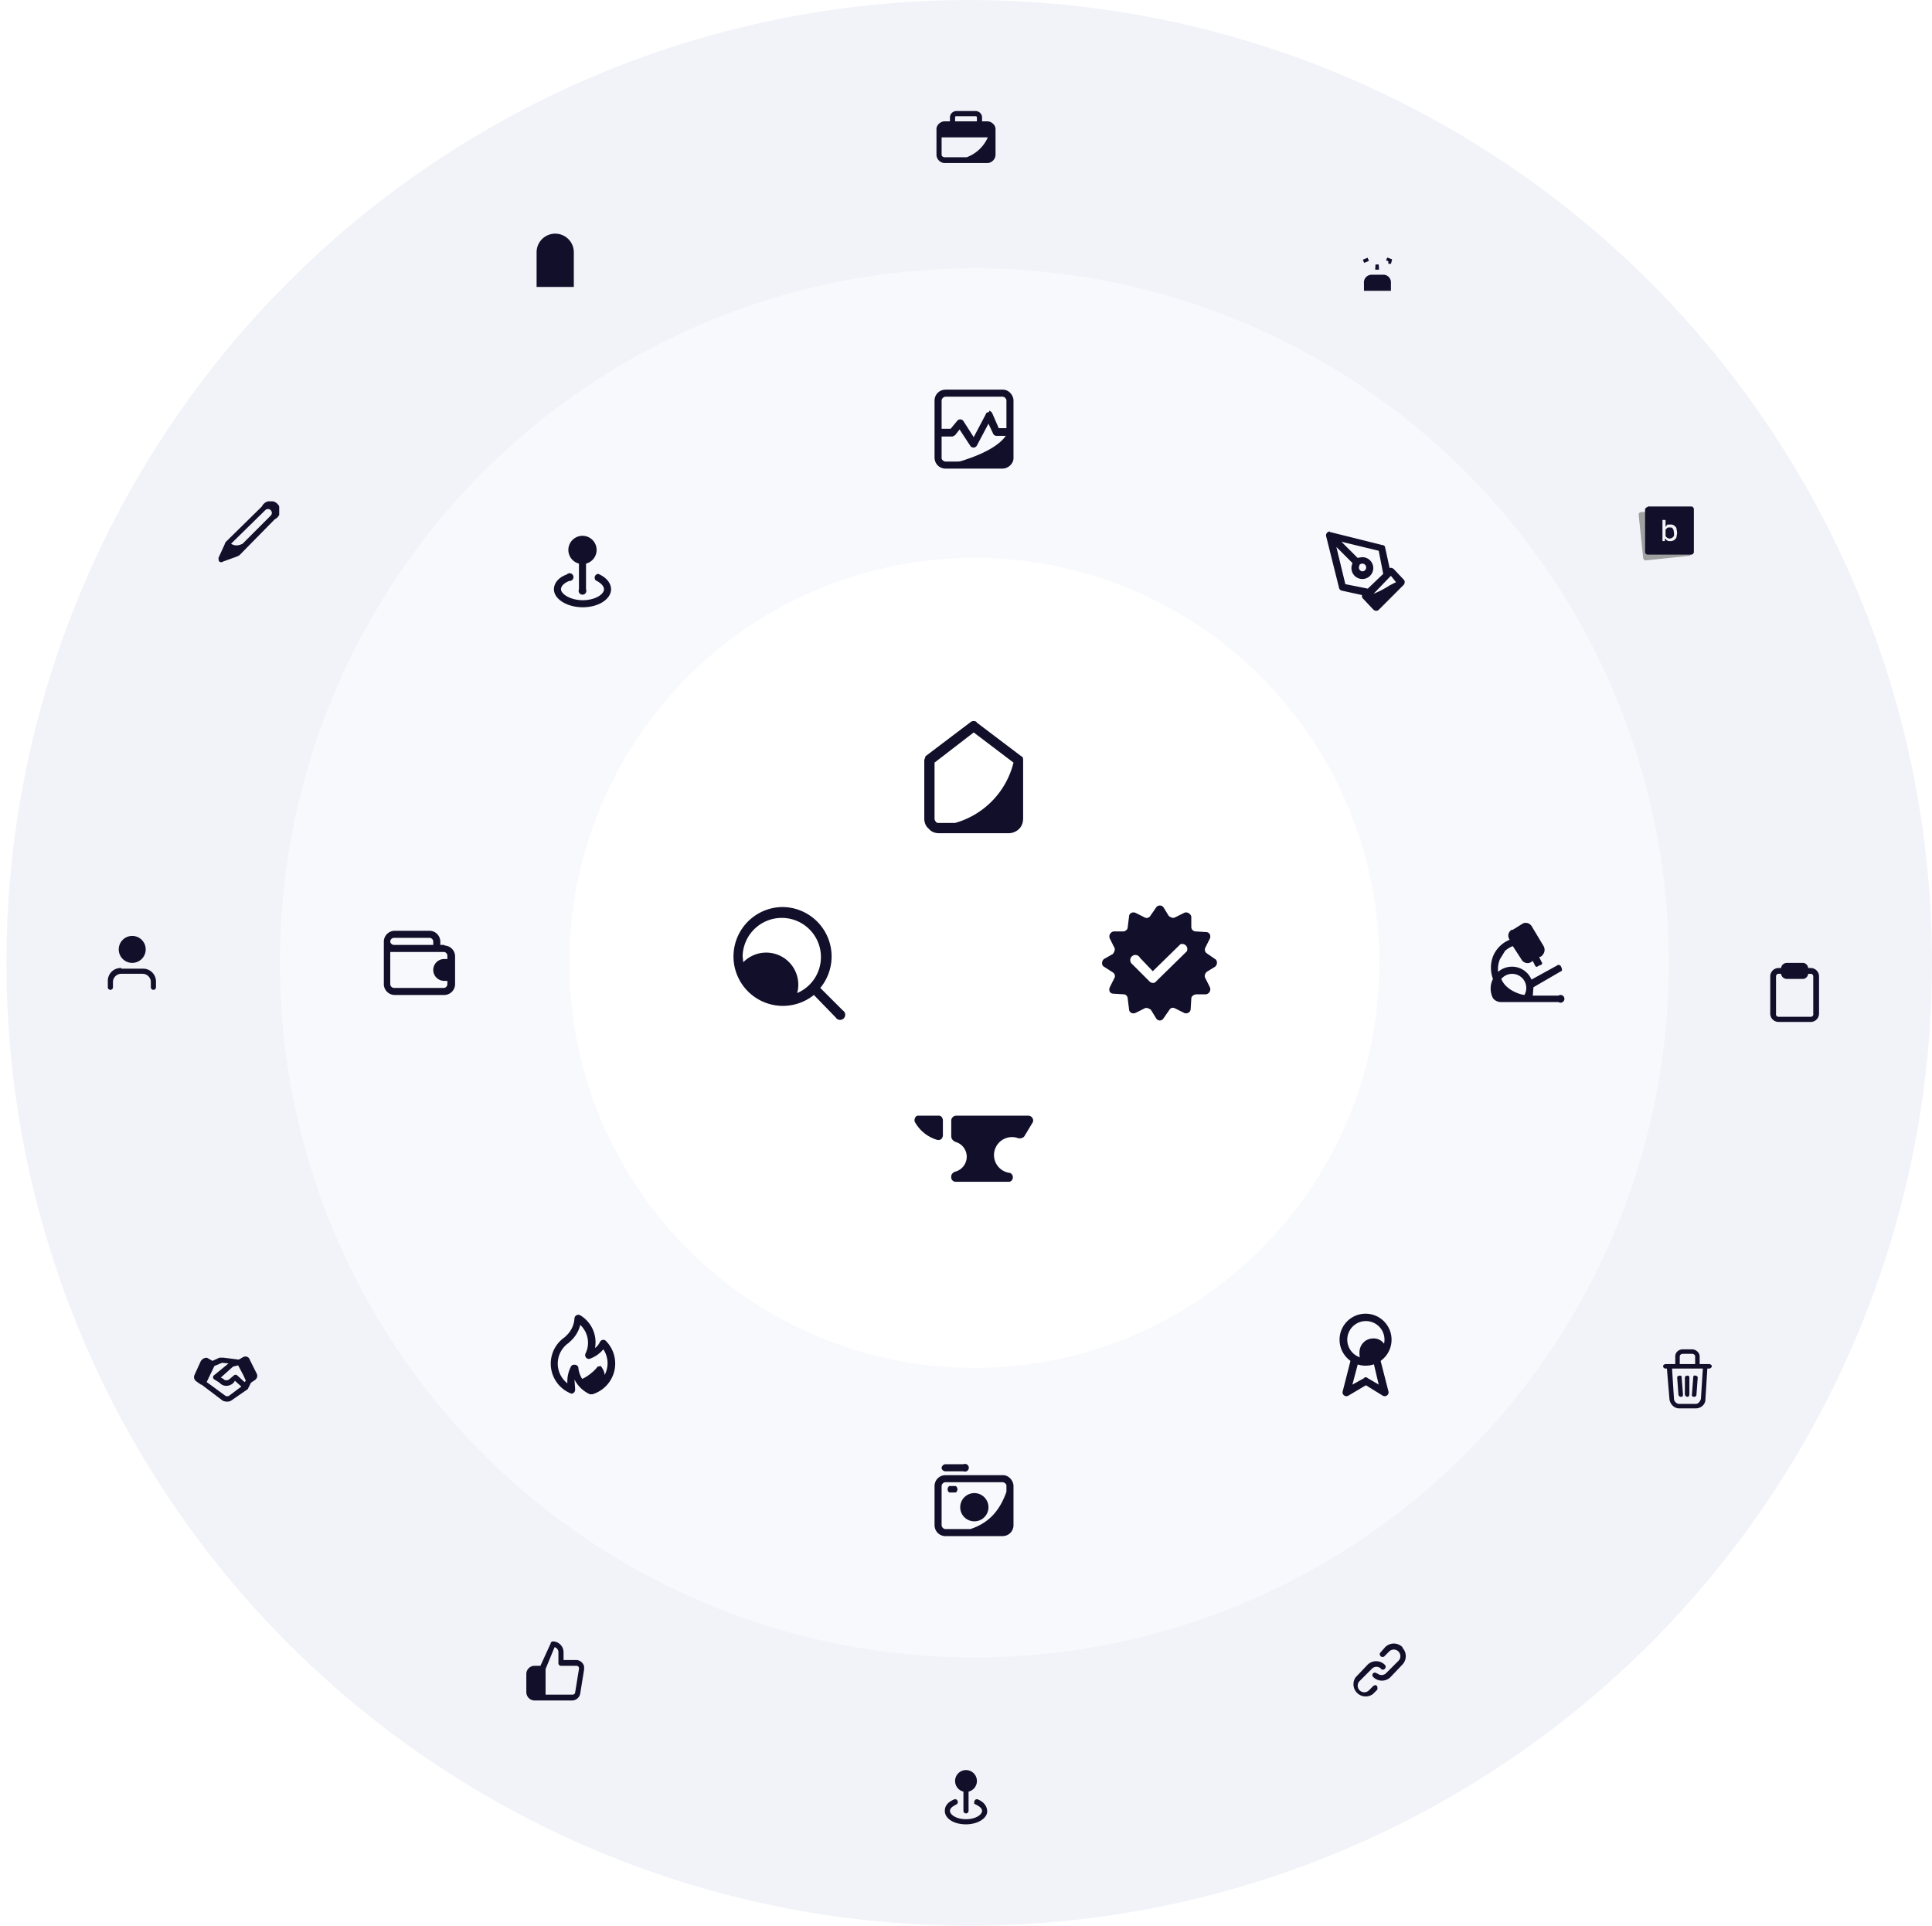 <svg xmlns="http://www.w3.org/2000/svg" width="301" height="300" fill="none">
    <circle cx="151" cy="150" r="150" fill="#F1F3F9" />
    <g filter="url(#a)">
        <circle cx="151.8" cy="150" r="108.2" fill="#F8F9FC" />
    </g>
    <path fill="#110F2A" d="M69.2 147.2h-.6v-.5A1.7 1.7 0 0 0 67 145h-5.5a1.7 1.7 0 0 0-1.7 1.7v6.6a1.7 1.7 0 0 0 1.7 1.7h7.8a1.7 1.7 0 0 0 1.6-1.7V149a1.7 1.7 0 0 0-1.6-1.7Zm-7.8-1.1h5.5a.6.6 0 0 1 .6.6v.5h-6.1a.6.6 0 0 1-.6-.5.6.6 0 0 1 .6-.6Zm8.3 3.3h-.5a1.7 1.7 0 1 0 0 3.4h.5v.5a.6.6 0 0 1-.5.6h-7.8a.6.6 0 0 1-.6-.6v-5h8.4a.6.6 0 0 1 .5.6v.5Z" />
    <g clip-path="url(#b)">
        <path fill="#110F2A" fill-rule="evenodd" d="M235.6 144.8c-.6.3-.8 1-.4 1.6a4.7 4.7 0 0 0-2.6 2.6 5 5 0 0 0 0 3.5 3.3 3.3 0 0 0 0 3c.3.4.8.6 1.2.6h9a.6.6 0 1 0 0-1h-4l.1-1.2v-.1l4.3-2.5c.2 0 .2-.4 0-.7 0-.2-.4-.4-.6-.2l-4 2.2a3.3 3.3 0 0 0-5.2-1.2 4 4 0 0 1 .3-2l.8-1.3c.4-.3.8-.6 1.2-.7l1.3 2c.3.6 1 .8 1.5.5l.3-.2.4.8c.1.1.3.2.4 0l.5-.2c.2-.1.2-.3.1-.4l-.4-.8.3-.1c.5-.4.7-1 .4-1.6l-1.8-3c-.3-.6-1-.8-1.5-.5l-1.6 1Zm2 10.2c-.6 0-3-.7-3.7-2.5a2.2 2.2 0 0 1 3.6 2.5Z" clip-rule="evenodd" />
    </g>
    <g clip-path="url(#c)">
        <path fill="#110F2A" d="M152.3 280.3a.4.4 0 0 0-.5.4.4.4 0 0 0 0 .3l.2.1c.6.3 1 .6 1 1 0 .6-1 1.3-2.5 1.3s-2.5-.7-2.5-1.3c0-.4.4-.7 1-1a.4.4 0 0 0 .2-.5.4.4 0 0 0-.5-.3c-1 .4-1.5 1-1.5 1.8 0 1.2 1.4 2.1 3.3 2.1s3.3-1 3.3-2c0-.8-.5-1.5-1.5-1.9Zm-2.2-1.2v3a.4.4 0 0 0 .8 0v-3a1.7 1.7 0 1 0-.8 0Z" />
    </g>
    <g clip-path="url(#d)">
        <path fill="#110F2A" fill-rule="evenodd" d="M85.8 256c0-.2.2-.3.4-.3a1.7 1.7 0 0 1 1.6 1.7v1.2h2a1.3 1.3 0 0 1 1.2 1v.5l-.6 3.7a1.3 1.3 0 0 1-1.2 1.1h-6a1.3 1.3 0 0 1-1.2-1.3v-2.9a1.3 1.3 0 0 1 1.2-1.2h1l1.6-3.5Zm-.9 8h4.3a.4.4 0 0 0 .4-.3l.6-3.7a.4.4 0 0 0-.4-.5h-2.4a.4.4 0 0 1-.4-.4v-1.7a.8.8 0 0 0-.6-.8L85 260v4Z" clip-rule="evenodd" />
    </g>
    <g clip-path="url(#e)">
        <path fill="#110F2A" fill-rule="evenodd" d="M37.9 211.4c.4-.2.9 0 1 .4L40 214c.2.4 0 .8-.3 1l-.6.4-.4.8-.1.2-2.6 1.8c-.3.2-.9.2-1.3 0l-3.3-2.5h-.1l-.7-.5a.8.8 0 0 1-.3-1l1-2.2c.3-.4.8-.6 1.1-.4l.7.4 1.1-.5h.6l2.4.3.7-.4Zm-2.3 1-1-.1-1.2.5-1.2 2.5 3 2.2h.4l2-1.5-1-.9-.2.3c-.6.6-1.6.7-2.2 0l-.8-.5a.4.4 0 0 1 0-.7l2.2-1.8Zm2.3 1.8.4.9-.2.2-1.1-1a.4.4 0 0 0-.6 0l-.6.5c-.3.3-.8.3-1 0l-.4-.2 1.9-1.7.8-.2.8 1.5Z" clip-rule="evenodd" />
    </g>
    <g fill="#110F2A" clip-path="url(#f)">
        <path d="M146.7 228.7c0-.3.3-.6.6-.6h2.8a.6.6 0 1 1 0 1.1h-2.8a.6.6 0 0 1-.6-.5Zm1.2 2.8a.6.6 0 0 0 0 1h1a.6.6 0 0 0 0-1h-1Zm3.9 5.5a2.2 2.2 0 1 0 0-4.4 2.2 2.2 0 0 0 0 4.4Z" />
        <path fill-rule="evenodd" d="M145.6 231.5c0-1 .8-1.7 1.7-1.7h9c.8 0 1.6.8 1.6 1.7v6.1c0 1-.8 1.7-1.7 1.7h-8.9c-1 0-1.7-.8-1.7-1.7v-6.1Zm1.7-.6c-.3 0-.6.3-.6.6v6.1c0 .3.3.6.6.6h3.9c3-1 4.6-3 5.6-5.8v-1c0-.2-.3-.5-.6-.5h-8.9Z" clip-rule="evenodd" />
    </g>
    <path fill="#110F2A" d="M20.6 145.8a2 2 0 1 0 0 4.2 2 2 0 0 0 0-4.2Zm-1.7 5a2 2 0 0 0-2.1 2.1v.9a.4.4 0 1 0 .8 0v-.9a1.3 1.3 0 0 1 1.3-1.2h3.3a1.3 1.3 0 0 1 1.3 1.2v.9a.4.4 0 1 0 .8 0v-.9a2 2 0 0 0-2-2h-3.4Z" />
    <g clip-path="url(#g)">
        <path fill="#110F2A" fill-rule="evenodd" d="M34.1 87a.4.4 0 0 0 .6.5l2.2-.8.4-.2 5.5-5.6a1.5 1.5 0 1 0-2-2l-5.6 5.5a1 1 0 0 0-.2.4L34 87Zm3.7-2.3 4.4-4.4a.6.6 0 0 0-.9-.8L36 84.7c.6.4 1.2.3 1.8 0Z" clip-rule="evenodd" />
    </g>
    <path fill="#110F2A" stroke="#110F2A" stroke-width=".8" d="M84 39.3a2.5 2.5 0 1 1 5 0v5h-5v-5Z" />
    <g clip-path="url(#h)">
        <path fill="#110F2A" fill-rule="evenodd" d="M148 18.9v-.6c0-.6.5-1 1-1h3c.5 0 1 .4 1 1v.6h.8c.7 0 1.3.6 1.3 1.2v4c0 .7-.6 1.3-1.3 1.3h-6.6c-.7 0-1.3-.6-1.3-1.3v-4c0-.6.6-1.2 1.3-1.2h.8Zm1-.8h3s.2 0 .2.2v.6h-3.4v-.6c0-.2.1-.2.2-.2Zm-2.3 3.3v2.7c0 .2.2.4.5.4h3.4a5.8 5.8 0 0 0 3.3-3.1h-7.2Z" clip-rule="evenodd" />
    </g>
    <g clip-path="url(#i)">
        <path fill="#110F2A" stroke="#110F2A" stroke-width=".8" d="m212.7 40.3.2.5-.2-.5Zm1.9 1.3h-.3a2 2 0 0 0 .5 0h-.2Zm1.7-.9.2-.4-.1.4h-.1Zm-2.1 2.5h1.2a.8.8 0 0 1 .9.9v.8h-3.4v-.8a.8.8 0 0 1 .8-.9h.5Z" />
    </g>
    <g fill-rule="evenodd" clip-path="url(#j)" clip-rule="evenodd">
        <path fill="#A0A0A0" d="M262.8 79.4c0-.2-.2-.4-.5-.3l-6.7.7c-.2 0-.3.2-.3.4l.7 6.7c0 .2.2.4.4.4l6.7-.7c.3 0 .4-.3.4-.5l-.7-6.7Zm-3.6 1.5c-.1 0-.2 0-.2.2v3s0 .2.2.2.2-.1.2-.2v-.2h.1l.1.2a.7.7 0 0 0 .6.2 1 1 0 0 0 1-.6l.1-.7-.1-.7a1 1 0 0 0-1-.6h-.4l-.2.2-.1.2v-1l-.3-.2Zm.3 2.6v-1l.3-.3.3-.1.4.1.2.3.1.5v.5l-.3.3-.4.1-.3-.1a.7.7 0 0 1-.3-.3Z" />
        <path fill="#110F2A" d="M256.7 79c-.2 0-.4.2-.4.4V86c0 .2.2.4.4.4h6.8c.2 0 .4-.2.4-.4v-6.7c0-.2-.2-.4-.4-.4h-6.8Zm2.3 1.9v3.4h.4v-.4l.2.2a.7.7 0 0 0 .6.2 1 1 0 0 0 1-.6l.1-.7-.1-.7a1 1 0 0 0-1-.6h-.4l-.2.2-.1.2V81h-.5Zm.5 2.6v-1l.3-.3h.7l.2.3.1.5v.5l-.3.3-.4.1-.3-.1a.7.7 0 0 1-.3-.3Z" />
    </g>
    <g clip-path="url(#k)">
        <path fill="#110F2A" fill-rule="evenodd" d="M278.4 150c-.5 0-.9.4-.9.8h-.4a1.3 1.3 0 0 0-1.3 1.3v5.8a1.3 1.3 0 0 0 1.3 1.3h5a1.3 1.3 0 0 0 1.3-1.3v-5.8a1.3 1.3 0 0 0-1.3-1.3h-.4c0-.4-.4-.8-.8-.8h-2.5Zm-.9 1.7c0 .4.4.8.9.8h2.5c.4 0 .8-.4.8-.8h.4a.4.4 0 0 1 .4.4v5.8a.4.4 0 0 1-.4.5h-5a.4.4 0 0 1-.4-.5v-5.8a.4.4 0 0 1 .4-.4h.4Z" clip-rule="evenodd" />
    </g>
    <g fill="#110F2A" clip-path="url(#l)">
        <path d="M261.7 214.3c.2 0 .3 0 .3.3l.2 2.6c0 .2 0 .4-.3.4a.4.4 0 0 1-.4-.3l-.2-2.7c0-.2.2-.3.4-.3Zm2.4 0c.2 0 .4.1.4.3l-.2 2.7c0 .2-.2.3-.4.3a.3.3 0 0 1-.3-.4l.2-2.6c0-.2.1-.4.3-.3Zm-.9.3c0-.2-.1-.3-.3-.3-.2 0-.4.1-.4.3v2.6c0 .2.2.4.4.4s.3-.2.3-.4v-2.6Z" />
        <path fill-rule="evenodd" d="M261 212.5v-1.2c0-.6.5-1.1 1.2-1.1h1.4c.6 0 1.2.5 1.2 1.1v1.2h1.5c.2 0 .4.2.4.3 0 .2-.2.4-.4.4h-.3l-.3 4.8c0 .8-.7 1.4-1.5 1.4h-2.6c-.8 0-1.4-.7-1.5-1.4l-.4-4.8h-.2a.4.4 0 0 1-.4-.4c0-.1.2-.3.4-.3h1.5Zm1.2-1.6h1.4c.3 0 .5.2.5.4v1.2h-2.4v-1.2c0-.2.2-.4.5-.4Zm-1.7 2.3.3 4.7c0 .4.4.8.8.8h2.6c.4 0 .7-.4.8-.8l.3-4.7h-4.8Z" clip-rule="evenodd" />
    </g>
    <g clip-path="url(#m)">
        <path fill="#110F2A" d="m214 262.6-.7.7a1 1 0 1 1-1.5-1.4l2-2a1 1 0 0 1 1.3 0 .4.4 0 0 0 .7 0 .4.4 0 0 0 0-.5l-.1-.1a1.9 1.9 0 0 0-2.6 0l-1.9 2a1.9 1.9 0 0 0 2.7 2.6l.7-.7v-.3a.4.4 0 0 0-.3-.4l-.3.1Zm4.5-6a1.9 1.9 0 0 0-2.7 0l-.7.8a.4.4 0 0 0 0 .6.4.4 0 0 0 .6 0l.7-.7a1 1 0 1 1 1.5 1.4l-2 2a1 1 0 0 1-1.3 0h-.1a.4.4 0 0 0-.6 0 .4.4 0 0 0 0 .5l.1.1a1.9 1.9 0 0 0 2.6 0l1.9-2a1.9 1.9 0 0 0 0-2.6Z" />
    </g>
    <g filter="url(#n)">
        <circle cx="151.8" cy="150" r="63.1" fill="#fff" />
    </g>
    <g fill="#110F2A" clip-path="url(#o)">
        <path d="M146.2 177.6c.4 0 .7-.3.7-.8v-2.2c0-.5-.3-.8-.6-.8H143c-.4 0-.7.7-.4 1.1a5.9 5.9 0 0 0 3.5 2.7Zm2.8-3.8h11.2c.6 0 1 .7.6 1.2l-1.2 2c-.2.3-.7.4-1 .3a2.8 2.8 0 1 0-1.4 5.4c.3 0 .6.3.6.7 0 .4-.3.7-.6.7h-8.3a.7.7 0 0 1-.7-.8c0-.4.3-.7.7-.8a2.4 2.4 0 0 0 0-4.6c-.3-.1-.7-.4-.7-.9v-2.4c0-.5.4-.8.8-.8Z" />
    </g>
    <g fill="#110F2A" clip-path="url(#p)">
        <path fill-rule="evenodd" d="M145.6 62.4c0-1 .8-1.7 1.7-1.7h9c.8 0 1.6.8 1.6 1.7v9c0 .8-.8 1.6-1.7 1.6h-8.9c-1 0-1.7-.8-1.7-1.7v-8.9Zm1.7-.6c-.3 0-.6.3-.6.6v9c0 .2.3.5.6.5h9c.2 0 .5-.3.5-.6v-8.9c0-.3-.3-.6-.6-.6h-8.9Z" clip-rule="evenodd" />
        <path fill-rule="evenodd" d="M154.1 64c.2 0 .4.2.5.4l1 2.3h1.2a.6.6 0 1 1 0 1.2h-1.6a.6.6 0 0 1-.5-.4L154 66l-1.8 3.4a.6.6 0 0 1-1 .1l-1.7-2.6-.7.9-.4.2h-1.7a.6.6 0 1 1 0-1.2h1.4l1-1.2a.6.6 0 0 1 1 0l1.6 2.5 1.9-3.6c0-.2.3-.3.5-.3Z" clip-rule="evenodd" />
        <path d="M148.8 72.1c2.9-.8 7.6-2.5 8.4-5.2l.5 4.1-1.4 1.7c-2-.1-8.3-.3-7.5-.6Z" />
    </g>
    <path fill="#110F2A" d="M93.2 89.4a.6.6 0 0 0-.4 1c.8.4 1.3.9 1.3 1.4 0 .8-1.4 1.7-3.3 1.7-2 0-3.4-1-3.4-1.7 0-.5.5-1 1.3-1.3a.6.6 0 1 0-.4-1c-1.2.4-2 1.3-2 2.3 0 1.5 2 2.8 4.5 2.8s4.4-1.3 4.4-2.8c0-1-.8-1.9-2-2.4Zm-3-1.6v4a.6.6 0 1 0 1.1 0v-4a2.2 2.2 0 1 0-1.1 0Z" />
    <g fill="#110F2A" clip-path="url(#q)">
        <path d="M215.8 209.6a2 2 0 0 0-1.8-1.1c-1.3 0-2.2 1-2.2 2.2 0 .4 0 .8.2 1.1l.9.1a3 3 0 0 0 2.2-1c.3-.3.6-.8.7-1.3Z" />
        <path fill-rule="evenodd" d="M212.8 205.8a2.9 2.9 0 1 0 0 5.8 2.9 2.9 0 0 0 0-5.8Zm-4.1 2.9a4 4 0 1 1 8.1 0 4 4 0 0 1-8.1 0Z" clip-rule="evenodd" />
        <path fill-rule="evenodd" d="M211.1 211.6c.3 0 .5.4.5.7l-.9 3.4 1.8-1c.1-.2.4-.2.6 0l1.7 1-.8-3.4a.6.6 0 1 1 1.1-.3l1.2 4.7a.6.6 0 0 1-.9.7l-2.6-1.6-2.7 1.6a.6.6 0 0 1-.9-.7l1.2-4.7c0-.3.4-.5.7-.4Z" clip-rule="evenodd" />
    </g>
    <g fill="#110F2A" clip-path="url(#r)">
        <path d="M88.8 209Z" />
        <path fill-rule="evenodd" d="M94.2 208.8h.1a5 5 0 0 1-2 8.4h-.4a5 5 0 0 1-2.4-2.3l.1 1.4v.2a.6.6 0 0 1-.5.6H89a5 5 0 0 1-1-8.8l.2-.2a4 4 0 0 0 1.3-2.7.6.6 0 0 1 .3-.5.6.6 0 0 1 .6 0 4.9 4.9 0 0 1 2.3 5.1c.4-.3.6-.6.8-1a.6.6 0 0 1 .8-.2Zm-3.5 6a3.9 3.9 0 0 1-.6-1.8.6.6 0 0 0-.6-.4.6.6 0 0 0-.5.2 5 5 0 0 0-.6 2.7 3.9 3.9 0 0 1 .2-6.3l.2-.2a5 5 0 0 0 1.6-2.6 3.8 3.8 0 0 1 .8 4.5.6.6 0 0 0 .6.8c.9-.3 1.6-.8 2.2-1.5a3.9 3.9 0 0 1 .2 4c0-.5-.3-1-.6-1.4l-.5.1c-.4.6-1.6 1.6-2.4 1.9Z" clip-rule="evenodd" />
    </g>
    <g clip-path="url(#s)">
        <path fill="#110F2A" fill-rule="evenodd" d="M207.2 82.9h.1l8 2c.3 0 .5.2.5.4l.7 3.2c.2-.1.4 0 .6.1l1.6 1.7c.2.2.2.5 0 .8l-3.9 3.9c-.2.2-.5.2-.8 0l-1.6-1.7a.6.6 0 0 1-.2-.6L209 92a.6.6 0 0 1-.4-.5l-2-8a.6.6 0 0 1 .6-.7Zm3.5 4.8-2.5-2.5 1.4 5.8 3.5.7 2.4-2.3-.7-3.6-5.8-1.4 2.5 2.5.7-.1a1.7 1.7 0 1 1-1.5 1Zm1.1.4a.6.6 0 0 0 .4.9.6.6 0 1 0-.4-1Zm4.7 1.8-2.5 2.6a15 15 0 0 0 2.5-1.3 22.4 22.4 0 0 1 1-.5l-.8-1-.2.2Z" clip-rule="evenodd" />
    </g>
    <path fill="#110F2A" fill-rule="evenodd" d="M152.2 112.5a.8.8 0 0 0-1 0l-7 5.3-.2.6v9.1c0 .6.2 1.2.7 1.6.4.5 1 .7 1.6.7h10.8c.6 0 1.2-.2 1.7-.7.4-.4.6-1 .6-1.6v-9c0-.3 0-.6-.3-.7l-7-5.3Zm-6.6 15v-8.7l6.1-4.7 6.2 4.7a13 13 0 0 1-9.1 9.4h-2.5c-.2 0-.4 0-.5-.2a.7.7 0 0 1-.2-.5Zm-23.8 13.8a7.7 7.7 0 1 0 5 13.7l3.4 3.5a.8.8 0 1 0 1.1-1.1l-3.5-3.5a7.7 7.7 0 0 0-6-12.6Zm-6.1 7.7a6.1 6.1 0 1 1 8.5 5.7 5 5 0 0 0-8.4-4.8l-.1-.9Z" clip-rule="evenodd" />
    <g clip-path="url(#t)">
        <path fill="#110F2A" fill-rule="evenodd" d="M181.3 141.4a.7.7 0 0 0-1.2 0l-.9 1.3c-.2.3-.6.4-.9.2l-1.4-.7c-.5-.2-1 .1-1 .6l-.2 1.6c0 .4-.3.6-.6.7h-1.6c-.5.1-.8.6-.6 1.1l.7 1.4c.2.3 0 .7-.2 1l-1.4.8c-.4.3-.4 1 0 1.2l1.4.9c.3.2.4.6.2.9l-.7 1.4c-.2.5 0 1 .6 1l1.6.1c.3 0 .6.3.6.7l.2 1.6c0 .5.5.8 1 .6l1.4-.7c.3-.2.7 0 1 .2l.8 1.3c.3.5.9.5 1.2 0l.9-1.3c.2-.3.5-.4.9-.2l1.4.7c.4.2 1-.1 1-.6l.1-1.6c0-.4.3-.6.7-.7h1.6c.5-.1.8-.6.6-1.1l-.7-1.4c-.2-.3-.1-.7.2-1l1.3-.8c.4-.3.4-1 0-1.2l-1.3-.9a.7.7 0 0 1-.2-.9l.7-1.4c.2-.5-.1-1-.6-1l-1.6-.1a.7.7 0 0 1-.7-.7v-1.6c-.1-.5-.7-.8-1.1-.6l-1.4.7c-.4.2-.7 0-1-.2l-.8-1.3Zm3.6 6.8a.8.8 0 0 0-1-1.1l-4.3 4.2-2-2.1a.8.8 0 1 0-1.2 1l2.7 2.7c.3.3.8.3 1 0l4.8-4.7Z" clip-rule="evenodd" />
    </g>
    <defs>
        <clipPath id="b">
            <path fill="#fff" d="M0 0h13.4v13.4H0z" transform="translate(231.1 143.3)" />
        </clipPath>
        <clipPath id="c">
            <path fill="#fff" d="M0 0h10v10H0z" transform="translate(145.5 275)" />
        </clipPath>
        <clipPath id="d">
            <path fill="#fff" d="M0 0h10v10H0z" transform="translate(81.6 255.3)" />
        </clipPath>
        <clipPath id="e">
            <path fill="#fff" d="M0 0h10v10H0z" transform="translate(30.2 209.8)" />
        </clipPath>
        <clipPath id="f">
            <path fill="#fff" d="M0 0h13.4v13.4H0z" transform="translate(145 226.5)" />
        </clipPath>
        <clipPath id="g">
            <path fill="#fff" d="M0 0h10v10H0z" transform="translate(33.5 78.1)" />
        </clipPath>
        <clipPath id="h">
            <path fill="#fff" d="M0 0h10v10H0z" transform="translate(145.5 16.4)" />
        </clipPath>
        <clipPath id="i">
            <path fill="#fff" d="M0 0h10v10H0z" transform="translate(209.4 36)" />
        </clipPath>
        <clipPath id="j">
            <path fill="#fff" d="M0 0h10v10H0z" transform="translate(254.5 78.1)" />
        </clipPath>
        <clipPath id="k">
            <path fill="#fff" d="M0 0h10v10H0z" transform="translate(274.6 149.6)" />
        </clipPath>
        <clipPath id="l">
            <path fill="#fff" d="M0 0h10v10H0z" transform="translate(257.9 209.8)" />
        </clipPath>
        <clipPath id="m">
            <path fill="#fff" d="M0 0h10v10H0z" transform="translate(209.8 255.3)" />
        </clipPath>
        <clipPath id="o">
            <path fill="#fff" d="M0 0h19v19H0z" transform="translate(142.2 169.4)" />
        </clipPath>
        <clipPath id="p">
            <path fill="#fff" d="M0 0h13.4v13.4H0z" transform="translate(145 60.2)" />
        </clipPath>
        <clipPath id="q">
            <path fill="#fff" d="M0 0h13.4v13.4H0z" transform="translate(206 204.3)" />
        </clipPath>
        <clipPath id="r">
            <path fill="#fff" d="M0 0h13.4v13.4H0z" transform="translate(84 204.3)" />
        </clipPath>
        <clipPath id="s">
            <path fill="#fff" d="M0 0h13.4v13.4H0z" transform="translate(206 82.3)" />
        </clipPath>
        <clipPath id="t">
            <path fill="#fff" d="M0 0h19v19H0z" transform="translate(171.2 140.5)" />
        </clipPath>
        <filter id="a" width="254.4" height="254.4" x="24.5" y="22.8" color-interpolation-filters="sRGB" filterUnits="userSpaceOnUse">
            <feFlood flood-opacity="0" result="BackgroundImageFix" />
            <feColorMatrix in="SourceAlpha" result="hardAlpha" values="0 0 0 0 0 0 0 0 0 0 0 0 0 0 0 0 0 0 127 0" />
            <feMorphology in="SourceAlpha" operator="dilate" radius="4" result="effect1_dropShadow_943_1117" />
            <feOffset />
            <feGaussianBlur stdDeviation="7.5" />
            <feComposite in2="hardAlpha" operator="out" />
            <feColorMatrix values="0 0 0 0 0.632 0 0 0 0 0.543 0 0 0 0 0.988 0 0 0 0.25 0" />
            <feBlend in2="BackgroundImageFix" result="effect1_dropShadow_943_1117" />
            <feBlend in="SourceGraphic" in2="effect1_dropShadow_943_1117" result="shape" />
        </filter>
        <filter id="n" width="164.2" height="164.2" x="69.7" y="67.9" color-interpolation-filters="sRGB" filterUnits="userSpaceOnUse">
            <feFlood flood-opacity="0" result="BackgroundImageFix" />
            <feColorMatrix in="SourceAlpha" result="hardAlpha" values="0 0 0 0 0 0 0 0 0 0 0 0 0 0 0 0 0 0 127 0" />
            <feMorphology in="SourceAlpha" operator="dilate" radius="4" result="effect1_dropShadow_943_1117" />
            <feOffset />
            <feGaussianBlur stdDeviation="7.5" />
            <feComposite in2="hardAlpha" operator="out" />
            <feColorMatrix values="0 0 0 0 0.925 0 0 0 0 0.543 0 0 0 0 0.988 0 0 0 0.25 0" />
            <feBlend in2="BackgroundImageFix" result="effect1_dropShadow_943_1117" />
            <feBlend in="SourceGraphic" in2="effect1_dropShadow_943_1117" result="shape" />
        </filter>
    </defs>
</svg>